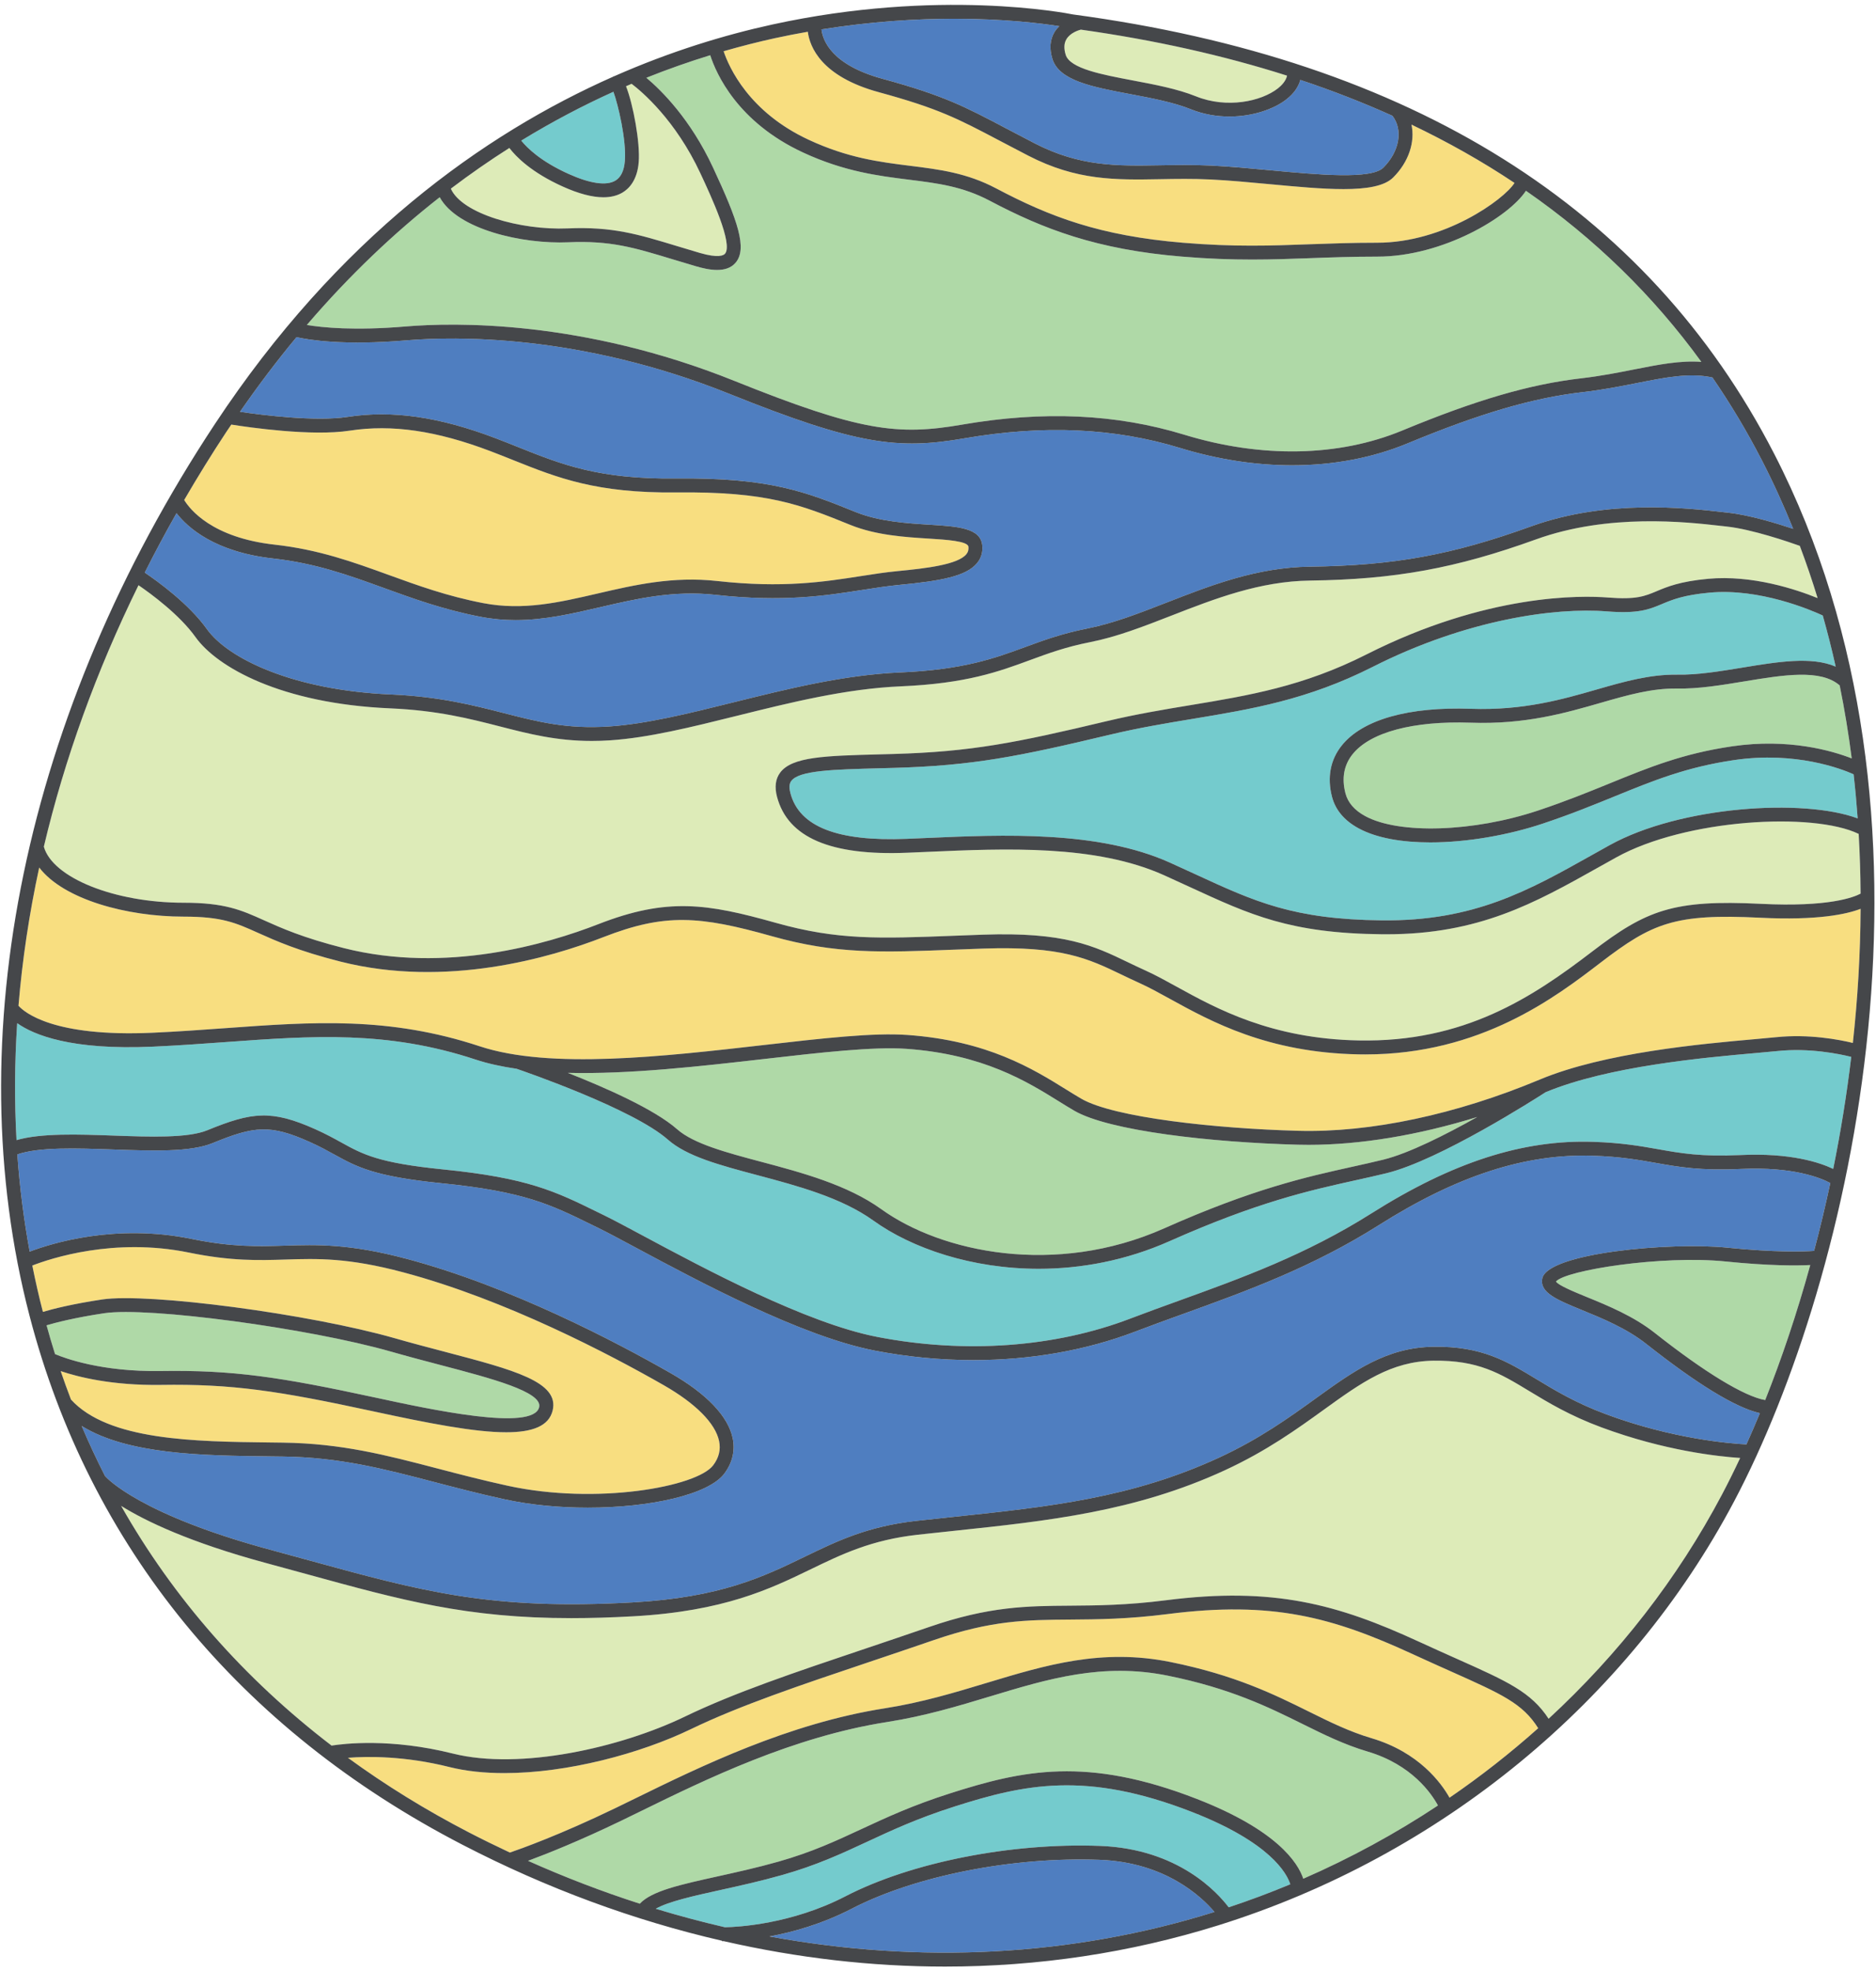 <svg width="360" height="378" viewBox="0 0 360 378" fill="none" xmlns="http://www.w3.org/2000/svg">
<path d="M331.148 241.927C318.961 240.684 300.466 243.589 298.589 245.765C298.958 246.477 302.201 247.803 304.581 248.777C308.547 250.399 313.482 252.417 317.53 255.613C327.156 263.215 334.764 267.825 338.738 268.504C341.875 260.631 344.816 251.927 347.387 242.612C344.763 242.74 339.519 242.779 331.148 241.927Z" fill="#AFD9A7"/>
<path d="M334.798 130.665C330.424 131.385 325.913 132.141 321.75 132.05C316.993 131.994 312.48 133.258 307.269 134.761C300.432 136.733 292.682 138.973 282.213 138.6C271.198 138.222 262.94 140.42 259.554 144.648C257.893 146.722 257.436 149.245 258.192 152.146C258.658 153.933 259.933 155.402 261.981 156.513C268.485 160.037 282.744 159.581 295.15 155.445C300.504 153.66 304.805 151.908 308.964 150.212C316.454 147.158 322.925 144.521 332.358 143.134C343.242 141.532 351.594 143.989 355.34 145.446C354.742 140.765 353.976 136.093 353.033 131.445C349.385 128.278 342.301 129.432 334.798 130.665Z" fill="#AFD9A7"/>
<path d="M210.997 356.675C194.325 356.066 175.669 359.733 163.479 366.037C157.756 368.997 152.123 370.554 147.657 371.373C176.605 376.694 205.711 375.211 232.976 366.702C233.003 366.694 233.028 366.685 233.055 366.675C230.565 363.745 223.603 357.143 210.997 356.675Z" fill="#4F7EC0"/>
<path d="M328.025 113.661C323.017 114.125 320.847 115.036 318.934 115.841C316.511 116.858 314.43 117.74 308.355 117.254C298.386 116.452 281.329 118.832 263.419 127.893C250.923 134.214 240.23 135.985 228.911 137.86C223.831 138.701 218.581 139.572 213.046 140.889C195.423 145.085 186.738 146.837 171.569 147.265L168.881 147.337C159.869 147.576 153.358 147.746 151.847 149.768C151.598 150.102 151.309 150.713 151.687 152.138C153.398 158.554 160.687 161.41 174.013 160.87L177.779 160.709C192.477 160.064 210.763 159.261 224.483 165.424C226.258 166.222 227.922 166.988 229.509 167.72C240.751 172.901 248.178 176.324 265.158 176.508C282.854 176.7 293.31 170.809 305.47 163.993C306.59 163.365 307.721 162.732 308.873 162.093C322.407 154.597 346.074 153.077 356.481 156.953C356.278 154.133 356.021 151.313 355.703 148.494C353.49 147.502 344.645 144.026 332.746 145.772C323.631 147.113 317.301 149.692 309.97 152.681C305.967 154.312 301.43 156.162 295.994 157.973C289.507 160.136 281.586 161.558 274.463 161.558C269.11 161.558 264.21 160.754 260.71 158.856C257.987 157.38 256.271 155.349 255.61 152.82C254.643 149.112 255.287 145.709 257.473 142.981C261.446 138.018 270.25 135.504 282.306 135.936C292.345 136.277 299.882 134.116 306.53 132.198C311.722 130.701 316.647 129.321 321.799 129.384C325.701 129.466 330.109 128.734 334.365 128.033C341.157 126.917 347.641 125.853 352.263 127.849C351.529 124.562 350.705 121.29 349.781 118.038C347.579 117.021 337.682 112.754 328.025 113.661Z" fill="#74CBCD"/>
<path d="M162.255 363.668C174.823 357.168 194.019 353.368 211.096 354.012C226.139 354.569 233.695 363.017 235.78 365.789C239.786 364.46 243.731 362.988 247.607 361.372C246.931 359.245 243.74 353.342 228.735 347.498C208.379 339.57 196.52 342.202 183.135 346.472C176.067 348.724 171.142 351.013 166.379 353.225C161.398 355.538 156.694 357.725 150.128 359.584C145.962 360.765 141.858 361.672 138.238 362.47C133.13 363.597 128.254 364.677 125.838 366.061C130.252 367.402 134.68 368.588 139.119 369.612C141.494 369.572 151.851 369.05 162.255 363.668Z" fill="#74CBCD"/>
<path d="M217.396 15.429C221.592 16.221 225.933 17.04 229.505 18.477C235.416 20.856 242.014 19.465 245.224 16.953C245.84 16.471 246.761 15.581 246.981 14.509C234.76 10.62 221.565 7.673 207.404 5.683C206.86 5.829 205.36 6.324 204.646 7.516C204.173 8.308 204.126 9.288 204.502 10.512C205.313 13.149 211.456 14.308 217.396 15.429Z" fill="#DDEBB8"/>
<path d="M29.258 198.062C34.139 197.841 38.761 197.506 43.23 197.183C60.089 195.963 74.644 194.911 92.072 200.663C105.554 205.113 127.316 202.622 146.516 200.423C157.823 199.131 167.583 198.011 174.163 198.487C189.536 199.598 198.232 204.998 204.583 208.941C205.607 209.577 206.568 210.174 207.49 210.707C213.752 214.345 233.458 216.45 249.119 216.867C262.994 217.249 279.431 213.746 295.48 207.038C307.904 201.847 326.692 200.183 336.786 199.29C338.372 199.149 339.752 199.027 340.868 198.913C347.13 198.271 352.891 199.371 355.558 200.015C356.478 191.601 357.003 182.991 357.048 174.294C354.372 175.326 348.799 176.551 337.768 176.002C321.362 175.183 317.063 177.018 307.16 184.603C298.516 191.223 284.16 202.218 261.992 202.219C261.558 202.219 261.122 202.214 260.679 202.206C243.228 201.867 232.404 195.911 224.504 191.562C222.352 190.377 220.495 189.355 218.74 188.566C217.512 188.013 216.374 187.466 215.268 186.933C208.83 183.835 203.739 181.401 188.694 181.919C186.8 181.986 185.011 182.055 183.308 182.121C169.05 182.675 160.438 183.006 148.136 179.546C134.236 175.638 127.615 175.114 115.806 179.715C105.659 183.67 85.607 189.541 65.337 184.417C57.223 182.365 52.955 180.447 49.527 178.909C45.199 176.966 42.587 175.793 35.234 175.793C24.352 175.793 12.204 172.51 7.523 166.373C5.603 175.249 4.275 184.105 3.547 192.885C4.688 194.159 10.258 198.915 29.258 198.062Z" fill="#F8DE80"/>
<path d="M249.048 219.535C232.524 219.093 212.853 216.905 206.151 213.015C205.209 212.468 204.224 211.856 203.177 211.207C197.063 207.409 188.688 202.211 173.969 201.147C167.64 200.697 157.528 201.848 146.82 203.073C134.329 204.503 120.783 206.045 108.96 205.752C116.123 208.568 125.597 212.736 129.94 216.567C133.108 219.363 139.404 221.037 146.069 222.811C153.819 224.872 162.603 227.209 169.14 231.911C180.637 240.179 202.52 244.856 223.395 235.577C240.535 227.959 250.667 225.719 259.605 223.74C261.608 223.297 263.536 222.871 265.459 222.399C270.317 221.209 277.428 217.616 283.489 214.216C272.195 217.703 261.068 219.561 251.121 219.563C250.423 219.563 249.733 219.553 249.048 219.535Z" fill="#AFD9A7"/>
<path d="M149.402 357.019C155.764 355.216 160.374 353.074 165.256 350.807C170.094 348.558 175.097 346.234 182.325 343.93C196.217 339.502 208.528 336.766 229.705 345.014C245.044 350.988 249.058 357.206 250.097 360.304C259.142 356.362 267.793 351.652 275.944 346.259C274.705 343.975 270.929 338.428 262.438 335.914C257.944 334.582 254.078 332.667 249.986 330.643C243.502 327.435 236.154 323.798 224.096 321.362C211.561 318.824 201.137 321.974 190.102 325.307C183.902 327.179 177.492 329.115 170.258 330.247C152.126 333.079 135.357 341.287 123.112 347.28C121.785 347.931 120.508 348.555 119.284 349.148C111.224 353.043 104.886 355.555 101.326 356.872C108.409 360.036 115.569 362.778 122.776 365.094C125.054 362.654 130.472 361.454 137.662 359.866C141.248 359.075 145.312 358.178 149.402 357.019Z" fill="#AFD9A7"/>
<path d="M21.814 217.785C28.816 218.034 36.06 218.291 39.799 216.757C48.342 213.253 52.095 212.799 60.503 216.561C62.555 217.479 64.116 218.341 65.495 219.102C69.622 221.381 72.604 223.029 85.026 224.27C101.283 225.895 106.568 228.487 114.572 232.411L115.906 233.063C117.734 233.954 120.39 235.377 123.462 237.025C135.152 243.287 154.716 253.769 168.402 256.409C185.24 259.653 202.47 258.401 216.908 252.879C219.932 251.723 222.963 250.629 226.174 249.47C238.178 245.134 250.591 240.65 263.163 232.71C278.718 222.887 292.246 218.525 305.76 218.982C311.272 219.169 314.796 219.795 318.206 220.401C322.456 221.155 326.478 221.871 333.968 221.518C343.571 221.062 349.176 222.927 351.791 224.173C353.199 217.218 354.371 210.034 355.25 202.69C352.952 202.118 347.234 200.938 341.139 201.566C340.014 201.681 338.622 201.805 337.02 201.946C327.096 202.825 308.647 204.461 296.604 209.463C294.824 210.613 276.256 222.502 266.094 224.99C264.152 225.466 262.204 225.897 260.182 226.343C251.366 228.295 241.374 230.506 224.478 238.015C216.03 241.77 207.411 243.331 199.32 243.331C186.499 243.331 174.999 239.41 167.583 234.075C161.444 229.659 152.911 227.39 145.384 225.387C138.103 223.451 131.815 221.778 128.175 218.567C121.499 212.675 100.675 205.501 99.13 204.973C96.303 204.561 93.646 203.99 91.236 203.195C74.312 197.61 59.996 198.645 43.422 199.843C38.935 200.167 34.295 200.502 29.378 200.726C13.702 201.445 6.488 198.497 3.296 196.225C2.802 203.777 2.759 211.263 3.17 218.653C7.876 217.29 14.947 217.538 21.814 217.785Z" fill="#74CBCD"/>
<path d="M121.94 344.886C134.337 338.817 151.316 330.508 169.847 327.612C176.897 326.51 183.219 324.6 189.332 322.753C200.692 319.321 211.42 316.081 224.624 318.748C237.024 321.253 244.539 324.972 251.168 328.252C255.155 330.226 258.921 332.089 263.196 333.357C272.305 336.054 276.583 341.965 278.16 344.765C284.127 340.681 289.813 336.228 295.177 331.438C292.203 326.692 288.204 324.906 278.512 320.581C276.341 319.612 273.899 318.522 271.136 317.249C255.675 310.13 244.156 306.982 224.105 309.542C216.416 310.525 210.579 310.566 205.427 310.604C196.968 310.665 190.285 310.713 179.151 314.552C174.915 316.013 170.804 317.394 166.833 318.729C153.484 323.216 141.956 327.09 132.595 331.609C122.836 336.32 108.863 340.046 96.784 340.046C93.032 340.048 89.465 339.689 86.26 338.886C77.689 336.745 70.633 336.81 66.764 337.112C73.959 342.354 81.705 347.142 90 351.432C92.603 352.778 95.219 354.056 97.845 355.285C99.803 354.621 107.411 351.925 118.123 346.748C119.344 346.157 120.617 345.533 121.94 344.886Z" fill="#F8DE80"/>
<path d="M30.776 262.933C44.781 262.713 53.767 264.082 72.073 268.034C82.647 270.318 102.333 274.569 103.46 269.873C104.163 266.944 94.269 264.345 84.703 261.832C81.589 261.014 78.369 260.168 75.019 259.21C59.277 254.713 28.435 250.584 20.007 251.85C14.34 252.7 10.671 253.656 8.935 254.169C9.449 256.024 9.984 257.869 10.561 259.69C12.393 260.466 19.497 263.113 30.776 262.933Z" fill="#AFD9A7"/>
<path d="M54.271 276.669C65.54 276.82 74.087 279.053 83.984 281.64C88.186 282.737 92.528 283.872 97.432 284.94C114.439 288.646 133.749 285.16 136.865 281.006C137.965 279.54 138.333 278.024 137.992 276.369C137.288 272.972 133.505 269.16 127.339 265.637C117.136 259.808 97.078 249.245 77.365 244.002C66.746 241.177 60.936 241.365 54.789 241.556C49.672 241.716 44.382 241.885 36.236 240.216C21.868 237.274 9.647 241.365 6.2 242.705C6.799 245.693 7.468 248.658 8.231 251.594C10.091 251.045 13.834 250.08 19.611 249.213C28.477 247.892 59.425 251.982 75.749 256.645C79.076 257.596 82.281 258.438 85.38 259.252C98.619 262.73 107.364 265.028 106.053 270.496C105.329 273.512 102.157 274.685 97.141 274.685C90.999 274.685 82.087 272.925 71.511 270.641C53.424 266.737 44.555 265.38 30.817 265.6C21.532 265.726 15.047 264.1 11.642 262.95C12.27 264.788 12.93 266.605 13.62 268.406C20.79 276.266 37.284 276.469 51.858 276.64L54.271 276.669Z" fill="#F8DE80"/>
<path d="M59.434 299.281C81.109 305.232 94.196 308.822 121.375 307.312C138.266 306.373 146.472 302.401 154.41 298.558C160.612 295.556 166.468 292.72 175.822 291.681C178.219 291.416 180.583 291.165 182.919 290.918C201.268 288.98 217.116 287.306 233.944 279.538C241.717 275.952 247.445 271.821 252.499 268.178C259.764 262.94 266.038 258.416 275.055 258.285C284.371 258.141 289.224 261.094 294.855 264.506C298.404 266.653 302.424 269.088 308.291 271.258C321.068 275.985 332.061 276.85 335.132 277.005C336.004 275.071 336.868 273.078 337.719 271.018C333.076 269.962 325.748 265.501 315.876 257.706C312.125 254.745 307.383 252.805 303.572 251.246C298.835 249.309 295.412 247.909 295.955 245.198C296.939 240.277 320.64 238.176 331.419 239.273C340.712 240.22 346.092 240.035 348.121 239.896C349.24 235.67 350.283 231.329 351.229 226.884C349.424 225.918 344.145 223.717 334.093 224.182C326.296 224.548 322.139 223.808 317.739 223.028C314.423 222.437 310.992 221.828 305.669 221.646C292.729 221.233 279.671 225.44 264.587 234.966C251.77 243.061 239.217 247.593 227.079 251.977C223.881 253.133 220.86 254.224 217.861 255.369C208.378 258.996 197.739 260.84 186.792 260.841C180.542 260.841 174.192 260.24 167.898 259.026C153.814 256.31 134.025 245.709 122.203 239.374C119.154 237.741 116.519 236.329 114.738 235.46L113.4 234.806C105.655 231.009 100.539 228.501 84.76 226.924C71.795 225.628 68.445 223.778 64.206 221.437C62.808 220.665 61.363 219.866 59.413 218.996C51.797 215.588 48.779 215.957 40.812 219.222C36.54 220.976 29.343 220.72 21.719 220.449C14.72 220.202 7.5 219.946 3.327 221.396C3.775 227.694 4.571 233.913 5.694 240.036C9.938 238.426 22.184 234.614 36.77 237.604C44.614 239.209 49.744 239.045 54.704 238.89C60.778 238.697 67.053 238.5 78.051 241.424C98.056 246.745 118.348 257.426 128.662 263.321C135.6 267.286 139.731 271.611 140.603 275.829C141.095 278.208 140.54 280.55 138.999 282.605C135.952 286.669 124.727 289.14 112.791 289.14C107.398 289.14 101.86 288.636 96.864 287.546C91.907 286.466 87.536 285.324 83.309 284.22C73.582 281.677 65.18 279.481 54.235 279.336L51.827 279.306C38.906 279.154 24.544 278.964 15.674 273.476C17.06 276.737 18.549 279.938 20.151 283.072C20.616 283.6 27.092 290.532 51.852 297.212C54.505 297.928 57.022 298.62 59.434 299.281Z" fill="#4F7EC0"/>
<path d="M86.906 336.3C99.817 339.523 119.078 335.174 131.435 329.208C140.946 324.616 152.549 320.716 165.985 316.202C169.947 314.868 174.053 313.49 178.281 312.031C189.829 308.05 197.047 307.996 205.407 307.938C210.483 307.9 216.237 307.859 223.767 306.896C244.349 304.27 256.683 307.659 272.251 314.828C275.002 316.095 277.435 317.18 279.598 318.146C289.315 322.482 293.813 324.5 297.174 329.624C310.607 317.238 321.934 302.723 330.435 286.644C331.61 284.424 332.778 282.072 333.934 279.611C329.717 279.331 319.419 278.218 307.366 273.759C301.261 271.5 297.123 268.996 293.475 266.787C287.762 263.328 283.653 260.855 275.094 260.951C266.917 261.07 261.242 265.162 254.058 270.34C248.907 274.054 243.069 278.264 235.061 281.96C217.833 289.911 201.01 291.688 183.199 293.57C180.869 293.816 178.509 294.066 176.115 294.331C167.218 295.32 161.561 298.058 155.571 300.958C147.778 304.73 138.947 309.006 121.523 309.974C117.249 310.212 113.314 310.326 109.643 310.326C89.596 310.326 77.269 306.94 58.727 301.852C56.321 301.191 53.807 300.502 51.157 299.787C36.4 295.804 27.924 291.718 23.242 288.8C33.276 306.478 46.842 321.931 63.627 334.772C65.999 334.394 74.987 333.318 86.906 336.3Z" fill="#DDEBB8"/>
<path d="M169.345 15.11C181.113 18.32 185.134 20.438 193.144 24.661C194.749 25.506 196.521 26.441 198.556 27.49C207.245 31.969 214.356 31.842 222.602 31.698C225.704 31.644 228.913 31.588 232.454 31.758C236.072 31.934 240.012 32.304 243.822 32.66C252.881 33.505 263.148 34.466 265.468 32.148C268.576 29.04 269.28 24.896 267.202 22.206C261.562 19.672 255.677 17.372 249.529 15.326C249.177 16.665 248.28 17.946 246.869 19.052C244.421 20.97 240.34 22.348 235.918 22.348C233.481 22.348 230.938 21.929 228.51 20.952C225.181 19.613 220.972 18.817 216.901 18.049C209.57 16.666 203.238 15.472 201.953 11.296C201.348 9.325 201.488 7.586 202.372 6.126C202.63 5.697 202.946 5.344 203.277 5.02C199.921 4.492 192.802 3.596 183.116 3.596C175.877 3.596 167.208 4.108 157.641 5.64C157.866 7.666 159.484 12.421 169.345 15.11Z" fill="#4F7EC0"/>
<path d="M35.234 173.126C43.157 173.126 46.288 174.531 50.62 176.476C53.953 177.972 58.101 179.835 65.989 181.83C85.54 186.772 104.988 181.071 114.837 177.231C128.03 172.088 135.68 173.272 148.858 176.979C160.756 180.324 168.732 180.014 183.206 179.456C184.912 179.39 186.705 179.32 188.6 179.255C204.304 178.696 209.922 181.402 216.425 184.531C217.51 185.052 218.629 185.591 219.834 186.134C221.686 186.967 223.68 188.063 225.789 189.224C233.448 193.44 243.936 199.212 260.732 199.54C280.956 199.93 293.989 191.331 305.538 182.487C315.921 174.534 321.118 172.504 337.901 173.338C350.91 173.992 355.738 172.08 357.045 171.38C357.017 167.574 356.9 163.752 356.677 159.926C347.926 155.686 323.473 157.055 310.164 164.427C309.017 165.062 307.889 165.694 306.774 166.319C294.481 173.21 283.833 179.178 265.998 179.179C265.709 179.179 265.422 179.176 265.129 179.174C247.58 178.984 239.946 175.467 228.392 170.142C226.813 169.414 225.157 168.651 223.389 167.856C210.246 161.951 193.06 162.706 177.897 163.374L174.12 163.535C159.384 164.147 151.192 160.63 149.112 152.826C148.609 150.942 148.812 149.376 149.712 148.17C151.996 145.115 158.325 144.947 168.81 144.671L171.493 144.598C186.413 144.178 194.996 142.446 212.429 138.295C218.053 136.955 223.352 136.078 228.476 135.23C239.588 133.388 250.085 131.651 262.216 125.512C285.377 113.795 303.55 114.192 308.569 114.596C313.984 115.03 315.626 114.339 317.901 113.382C319.888 112.547 322.362 111.507 327.78 111.004C336.258 110.223 344.658 113.028 348.798 114.708C347.766 111.34 346.628 107.996 345.378 104.684C343.389 103.972 336.229 101.503 331.353 100.98L330.053 100.835C323.654 100.11 308.68 98.418 294.757 103.443C279.397 108.99 267.653 111.131 251.425 111.342C241.726 111.467 233.124 114.819 224.805 118.058C219.414 120.158 214.321 122.142 209.192 123.151C204.524 124.068 201.168 125.303 197.614 126.608C191.63 128.811 185.441 131.086 172.857 131.627C162.337 132.079 151.698 134.723 141.409 137.279C132.701 139.443 124.476 141.487 117.1 141.98C115.87 142.062 114.69 142.099 113.554 142.099C106.786 142.099 101.538 140.754 96.026 139.339C90.098 137.82 83.969 136.247 74.902 135.852C53.866 134.938 41.622 127.924 37.53 122.195C34.46 117.896 29.018 113.904 26.577 112.231C18.474 128.724 12.384 145.568 8.414 162.376C10.073 168.328 21.952 173.126 35.234 173.126Z" fill="#DDEBB8"/>
<path d="M52.708 104.457C61.18 105.399 67.711 107.767 74.624 110.275C80.148 112.279 85.859 114.351 92.751 115.673C100.396 117.139 107.316 115.533 114.647 113.833C121.754 112.183 129.108 110.485 137.656 111.43C150.22 112.825 158.187 111.582 165.22 110.483C167.647 110.103 169.939 109.747 172.25 109.527C177.778 108.999 183.81 108.273 185.436 106.295C185.775 105.883 185.9 105.441 185.842 104.859C185.732 103.761 181.547 103.499 178.184 103.29C173.698 103.01 168.115 102.661 163.212 100.679C153.6 96.793 147.303 94.234 129.707 94.437C114.459 94.595 107.074 91.671 98.535 88.259C97.116 87.691 95.666 87.111 94.139 86.531C83.788 82.598 75.208 81.347 67.134 82.589C59.832 83.713 47.746 81.958 44.39 81.425C44.078 81.89 43.76 82.339 43.45 82.81C40.596 87.127 37.906 91.493 35.346 95.889C36.434 97.679 40.678 103.121 52.708 104.457Z" fill="#F8DE80"/>
<path d="M77.807 62.614C87.031 61.833 111.665 61.292 140.965 73.06C165.031 82.728 172.262 83.569 184.617 81.436C200.241 78.744 214.198 79.376 227.283 83.376C242.065 87.893 256.906 87.608 269.07 82.574C283.298 76.686 293.579 73.689 303.449 72.55C307.198 72.117 310.634 71.436 313.667 70.834C318.335 69.909 322.501 69.1 326.487 69.404C317.231 56.661 305.997 45.714 292.822 36.586C289.579 41.568 276.925 49.216 264.297 49.216C259.495 49.216 255.377 49.366 251.391 49.513C247.715 49.648 244.138 49.778 240.265 49.778C236.239 49.778 231.894 49.638 226.783 49.21C210.449 47.85 200.235 43.942 189.927 38.496C184.713 35.742 179.918 35.144 174.367 34.453C168.562 33.729 161.983 32.909 154.063 29.229C141.515 23.397 137.434 14.136 136.291 10.592C132.337 11.806 128.241 13.233 124.035 14.916C126.941 17.35 132.489 22.83 136.817 32.104C141.597 42.349 143.463 47.698 141.147 50.4C140.266 51.426 138.979 51.772 137.611 51.772C136.226 51.772 134.759 51.42 133.545 51.065C131.949 50.6 130.485 50.154 129.11 49.738C121.675 47.482 117.195 46.112 109.038 46.468C100.27 46.845 87.761 44.013 84.379 37.825C75.758 44.574 67.17 52.656 58.881 62.321C61.829 62.816 67.969 63.446 77.807 62.614Z" fill="#AFD9A7"/>
<path d="M39.699 120.645C43.739 126.3 56.227 132.372 75.018 133.188C84.362 133.595 90.911 135.275 96.689 136.756C103.183 138.423 108.791 139.864 116.923 139.319C124.062 138.841 132.175 136.827 140.766 134.692C151.182 132.104 161.954 129.427 172.742 128.963C184.911 128.44 190.902 126.236 196.695 124.107C200.189 122.821 203.801 121.493 208.675 120.533C213.575 119.569 218.561 117.628 223.838 115.573C232.378 112.247 241.209 108.807 251.391 108.675C267.497 108.467 278.607 106.441 293.85 100.936C308.359 95.699 323.771 97.44 330.353 98.185L331.637 98.329C335.663 98.76 340.939 100.365 344.107 101.423C342.311 96.96 340.309 92.559 338.081 88.233C335.225 82.689 332.063 77.417 328.618 72.404C324.351 71.453 319.845 72.329 314.185 73.451C311.105 74.061 307.613 74.753 303.754 75.199C294.145 76.307 284.077 79.249 270.091 85.037C263.338 87.832 255.814 89.232 247.946 89.232C240.971 89.232 233.727 88.132 226.505 85.925C213.826 82.051 200.274 81.443 185.07 84.063C172.335 86.261 164.451 85.368 139.97 75.533C111.198 63.977 87.069 64.512 78.031 65.271C65.886 66.301 59.198 65.18 56.903 64.659C53.213 69.101 49.589 73.868 46.053 78.979C50.406 79.616 60.587 80.896 66.727 79.952C75.274 78.637 84.287 79.935 95.087 84.039C96.627 84.624 98.093 85.209 99.525 85.783C107.799 89.091 114.905 91.92 129.675 91.771C147.719 91.565 154.658 94.344 164.213 98.208C168.714 100.027 174.058 100.36 178.35 100.628C183.831 100.969 188.161 101.24 188.495 104.593C188.623 105.883 188.287 107.025 187.497 107.988C185.423 110.509 180.627 111.407 172.503 112.18C170.273 112.395 168.018 112.745 165.631 113.117C158.434 114.24 150.275 115.513 137.362 114.081C129.253 113.175 122.137 114.832 115.25 116.431C109.775 117.7 104.517 118.92 98.949 118.92C96.774 118.92 94.551 118.733 92.249 118.292C85.149 116.931 79.337 114.821 73.715 112.783C66.955 110.331 60.57 108.013 52.414 107.108C41.195 105.861 36.006 101.171 33.873 98.416C31.729 102.192 29.702 105.995 27.774 109.815C30.185 111.437 36.217 115.767 39.699 120.645Z" fill="#4F7EC0"/>
<path d="M155.189 26.81C162.727 30.315 168.813 31.072 174.697 31.806C180.266 32.5 185.527 33.156 191.171 36.139C201.479 41.583 211.069 45.226 227.005 46.555C236.874 47.378 243.881 47.12 251.294 46.847C255.302 46.702 259.446 46.55 264.297 46.55C277.133 46.55 288.582 38.322 290.634 35.083C284.458 30.963 277.858 27.24 270.859 23.898C271.571 27.212 270.35 31.038 267.353 34.034C265.675 35.711 262.263 36.267 257.81 36.267C253.754 36.267 248.835 35.807 243.575 35.315C239.793 34.96 235.883 34.595 232.326 34.423C228.873 34.255 225.71 34.311 222.65 34.366C214.047 34.519 206.621 34.647 197.334 29.86C195.291 28.807 193.511 27.87 191.899 27.019C183.818 22.76 180.129 20.815 168.645 17.683C157.595 14.671 155.391 8.991 155.014 6.09C152.939 6.456 150.842 6.855 148.694 7.326C145.553 8.014 142.262 8.846 138.859 9.827C139.909 12.942 143.721 21.482 155.189 26.81Z" fill="#F8DE80"/>
<path d="M108.924 43.803C117.524 43.427 122.442 44.928 129.884 47.186C131.25 47.602 132.706 48.043 134.291 48.504C137.879 49.552 138.864 48.964 139.123 48.664C140.728 46.792 136.454 37.634 134.399 33.231C129.619 22.988 123.164 17.559 121.206 16.074C120.85 16.224 120.488 16.388 120.131 16.542C121.507 19.992 122.864 27.387 122.567 31.084C122.29 34.556 120.715 36.183 119.444 36.936C118.43 37.535 117.21 37.834 115.79 37.834C113.646 37.834 111.046 37.151 108.012 35.786C101.978 33.071 99.028 30.063 97.742 28.378C94.014 30.743 90.264 33.342 86.516 36.179C88.628 40.982 99.842 44.183 108.924 43.803Z" fill="#DDEBB8"/>
<path d="M109.107 33.354C113.249 35.218 116.355 35.666 118.085 34.64C119.145 34.012 119.759 32.746 119.909 30.871C120.228 26.89 118.623 20.088 117.715 17.6C111.945 20.203 106.017 23.302 100.024 26.964C101.156 28.372 103.776 30.956 109.107 33.354Z" fill="#74CBCD"/>
<path d="M330.436 286.644C321.935 302.724 310.607 317.238 297.175 329.624C293.812 324.5 289.315 322.482 279.598 318.146C277.436 317.18 275.003 316.095 272.251 314.828C256.684 307.659 244.35 304.27 223.767 306.896C216.238 307.859 210.483 307.9 205.408 307.938C197.048 307.998 189.83 308.05 178.282 312.031C174.054 313.49 169.948 314.868 165.984 316.202C152.55 320.718 140.947 324.616 131.436 329.208C119.078 335.174 99.816 339.523 86.907 336.3C74.988 333.318 66 334.394 63.628 334.772C46.843 321.931 33.276 306.478 23.243 288.8C27.924 291.718 36.399 295.804 51.157 299.787C53.807 300.503 56.32 301.191 58.728 301.852C77.269 306.942 89.595 310.326 109.643 310.326C113.313 310.326 117.248 310.212 121.523 309.974C138.948 309.006 147.779 304.73 155.572 300.958C161.562 298.059 167.219 295.32 176.116 294.332C178.51 294.066 180.868 293.816 183.199 293.57C201.011 291.688 217.834 289.911 235.062 281.96C243.07 278.264 248.908 274.055 254.059 270.34C261.242 265.162 266.916 261.07 275.094 260.951C283.652 260.855 287.762 263.328 293.475 266.787C297.124 268.998 301.26 271.502 307.366 273.759C319.42 278.218 329.716 279.331 333.934 279.611C332.777 282.072 331.61 284.424 330.436 286.644ZM147.658 371.374C152.122 370.554 157.756 368.996 163.479 366.038C175.67 359.732 194.326 356.066 210.997 356.675C223.603 357.143 230.566 363.744 233.055 366.676C233.028 366.684 233.003 366.694 232.976 366.702C205.711 375.212 176.606 376.694 147.658 371.374ZM229.704 345.014C208.527 336.766 196.217 339.503 182.326 343.93C175.096 346.234 170.094 348.559 165.255 350.807C160.374 353.074 155.763 355.218 149.403 357.019C145.311 358.178 141.247 359.075 137.663 359.866C130.472 361.454 125.054 362.654 122.775 365.094C115.57 362.778 108.41 360.036 101.327 356.872C104.886 355.555 111.224 353.043 119.284 349.148C120.508 348.556 121.786 347.931 123.112 347.282C135.356 341.287 152.127 333.079 170.258 330.247C177.492 329.116 183.903 327.179 190.103 325.307C201.136 321.974 211.562 318.826 224.095 321.362C236.155 323.798 243.503 327.435 249.986 330.643C254.077 332.668 257.944 334.582 262.439 335.914C270.928 338.428 274.706 343.975 275.944 346.259C267.794 351.652 259.143 356.362 250.098 360.304C249.059 357.206 245.044 350.988 229.704 345.014ZM211.096 354.011C194.019 353.368 174.823 357.168 162.255 363.668C151.851 369.05 141.493 369.572 139.119 369.611C134.682 368.588 130.252 367.403 125.837 366.062C128.253 364.678 133.13 363.598 138.239 362.47C141.858 361.672 145.963 360.766 150.13 359.584C156.694 357.726 161.399 355.539 166.379 353.226C171.142 351.012 176.068 348.724 183.135 346.471C196.52 342.203 208.379 339.57 228.736 347.499C243.74 353.343 246.931 359.244 247.607 361.371C243.731 362.987 239.787 364.46 235.78 365.788C233.695 363.018 226.139 354.568 211.096 354.011ZM66.764 337.111C70.633 336.811 77.689 336.744 86.26 338.887C89.464 339.688 93.032 340.048 96.784 340.047C108.863 340.047 122.836 336.32 132.595 331.61C141.956 327.091 153.484 323.216 166.833 318.728C170.804 317.394 174.915 316.012 179.151 314.552C190.286 310.714 196.967 310.666 205.427 310.604C210.578 310.566 216.416 310.524 224.106 309.543C244.156 306.983 255.675 310.13 271.136 317.25C273.899 318.522 276.342 319.612 278.512 320.58C288.204 324.907 292.203 326.691 295.178 331.438C289.812 336.228 284.127 340.68 278.16 344.766C276.583 341.964 272.306 336.055 263.196 333.356C258.922 332.09 255.155 330.227 251.168 328.252C244.539 324.972 237.024 321.254 224.624 318.747C211.42 316.08 200.692 319.322 189.332 322.754C183.219 324.6 176.898 326.51 169.847 327.612C151.316 330.507 134.338 338.818 121.94 344.887C120.618 345.534 119.344 346.158 118.123 346.747C107.41 351.924 99.803 354.62 97.846 355.286C95.219 354.056 92.603 352.778 90 351.432C81.706 347.142 73.959 342.354 66.764 337.111ZM43.45 82.81C43.76 82.339 44.078 81.891 44.389 81.426C47.745 81.959 59.832 83.714 67.133 82.588C75.208 81.347 83.788 82.599 94.139 86.531C95.665 87.112 97.116 87.691 98.535 88.259C107.075 91.672 114.46 94.595 129.707 94.438C147.303 94.234 153.6 96.793 163.212 100.679C168.115 102.662 173.698 103.01 178.186 103.29C181.547 103.5 185.732 103.76 185.842 104.859C185.9 105.442 185.775 105.884 185.436 106.295C183.81 108.274 177.778 109 172.25 109.527C169.939 109.747 167.647 110.104 165.22 110.483C158.187 111.582 150.22 112.826 137.656 111.431C129.108 110.484 121.754 112.183 114.647 113.834C107.316 115.532 100.396 117.139 92.751 115.672C85.859 114.351 80.148 112.28 74.626 110.276C67.711 107.768 61.181 105.399 52.708 104.456C40.678 103.12 36.434 97.679 35.346 95.888C37.906 91.493 40.596 87.127 43.45 82.81ZM84.379 37.826C87.76 44.013 100.27 46.844 109.038 46.467C117.195 46.112 121.676 47.483 129.11 49.738C130.484 50.155 131.949 50.6 133.544 51.065C134.759 51.419 136.227 51.773 137.611 51.773C138.979 51.773 140.266 51.427 141.147 50.399C143.464 47.699 141.596 42.349 136.816 32.105C132.488 22.83 126.94 17.351 124.035 14.915C128.242 13.234 132.338 11.806 136.291 10.591C137.435 14.135 141.515 23.396 154.064 29.229C161.983 32.908 168.563 33.728 174.367 34.453C179.918 35.145 184.712 35.742 189.927 38.496C200.236 43.943 210.45 47.85 226.784 49.211C231.895 49.638 236.24 49.779 240.264 49.779C244.138 49.779 247.715 49.648 251.392 49.513C255.376 49.367 259.495 49.217 264.298 49.217C276.924 49.217 289.579 41.567 292.823 36.587C305.996 45.715 317.231 56.66 326.488 69.403C322.5 69.099 318.336 69.91 313.667 70.835C310.634 71.436 307.198 72.118 303.45 72.551C293.579 73.689 283.298 76.686 269.071 82.574C256.907 87.609 242.066 87.894 227.284 83.376C214.198 79.376 200.242 78.743 184.618 81.436C172.262 83.569 165.031 82.728 140.964 73.061C111.664 61.291 87.031 61.834 77.807 62.615C67.968 63.446 61.828 62.815 58.88 62.321C67.169 52.657 75.757 44.574 84.379 37.826ZM108.014 35.786C111.046 37.151 113.646 37.835 115.791 37.835C117.21 37.835 118.429 37.535 119.444 36.937C120.715 36.183 122.291 34.558 122.568 31.084C122.864 27.387 121.507 19.992 120.131 16.542C120.488 16.389 120.85 16.224 121.207 16.074C123.164 17.559 129.62 22.988 134.4 33.231C136.455 37.634 140.728 46.792 139.124 48.664C138.864 48.965 137.879 49.553 134.292 48.506C132.706 48.043 131.249 47.602 129.884 47.186C122.442 44.928 117.524 43.427 108.924 43.803C99.841 44.183 88.628 40.982 86.516 36.179C90.264 33.342 94.013 30.743 97.742 28.378C99.029 30.063 101.978 33.071 108.014 35.786ZM119.908 30.871C119.759 32.746 119.146 34.013 118.086 34.641C116.354 35.667 113.25 35.219 109.107 33.354C103.776 30.956 101.156 28.372 100.024 26.966C106.017 23.302 111.946 20.203 117.715 17.601C118.623 20.088 120.228 26.89 119.908 30.871ZM148.693 7.326C150.841 6.855 152.94 6.456 155.015 6.09C155.391 8.991 157.595 14.67 168.644 17.683C180.13 20.815 183.818 22.761 191.9 27.019C193.512 27.87 195.292 28.807 197.335 29.86C206.622 34.647 214.047 34.519 222.65 34.366C225.71 34.311 228.872 34.255 232.326 34.423C235.883 34.595 239.794 34.961 243.575 35.315C248.836 35.807 253.754 36.267 257.81 36.267C262.263 36.267 265.676 35.711 267.352 34.034C270.351 31.038 271.571 27.212 270.859 23.898C277.859 27.241 284.457 30.963 290.635 35.083C288.583 38.322 277.132 46.55 264.298 46.55C259.447 46.55 255.302 46.702 251.295 46.847C243.88 47.12 236.874 47.378 227.006 46.555C211.07 45.226 201.479 41.583 191.172 36.139C185.527 33.157 180.266 32.501 174.696 31.806C168.812 31.073 162.728 30.315 155.188 26.81C143.721 21.482 139.908 12.942 138.86 9.827C142.261 8.846 145.553 8.014 148.693 7.326ZM183.116 3.596C192.803 3.596 199.922 4.492 203.278 5.019C202.946 5.343 202.631 5.698 202.371 6.126C201.488 7.587 201.348 9.326 201.954 11.295C203.239 15.471 209.571 16.667 216.902 18.05C220.971 18.818 225.182 19.614 228.511 20.951C230.939 21.93 233.48 22.347 235.918 22.347C240.34 22.347 244.42 20.97 246.868 19.052C248.28 17.947 249.176 16.666 249.53 15.326C255.678 17.371 261.561 19.672 267.202 22.206C269.28 24.895 268.576 29.039 265.467 32.148C263.147 34.466 252.882 33.506 243.823 32.66C240.012 32.303 236.072 31.935 232.455 31.759C228.912 31.588 225.703 31.645 222.603 31.699C214.355 31.842 207.244 31.968 198.556 27.491C196.52 26.442 194.748 25.506 193.143 24.662C185.134 20.439 181.114 18.32 169.346 15.111C159.484 12.422 157.867 7.667 157.64 5.639C167.208 4.107 175.878 3.596 183.116 3.596ZM204.647 7.517C205.36 6.324 206.86 5.83 207.404 5.683C221.566 7.674 234.76 10.62 246.982 14.51C246.762 15.581 245.839 16.471 245.224 16.953C242.015 19.466 235.415 20.857 229.506 18.478C225.934 17.041 221.592 16.222 217.396 15.43C211.456 14.309 205.314 13.15 204.503 10.511C204.127 9.287 204.174 8.309 204.647 7.517ZM344.107 101.423C340.939 100.366 335.663 98.76 331.636 98.33L330.354 98.186C323.771 97.441 308.359 95.699 293.851 100.936C278.607 106.442 267.496 108.467 251.391 108.675C241.208 108.807 232.378 112.247 223.838 115.574C218.56 117.628 213.575 119.57 208.676 120.534C203.8 121.494 200.188 122.822 196.695 124.107C190.903 126.236 184.911 128.44 172.742 128.963C161.955 129.427 151.183 132.104 140.766 134.692C132.176 136.827 124.063 138.842 116.923 139.319C108.792 139.864 103.184 138.423 96.688 136.756C90.911 135.275 84.362 133.595 75.019 133.188C56.227 132.372 43.74 126.3 39.699 120.646C36.216 115.767 30.184 111.438 27.775 109.815C29.701 105.995 31.728 102.192 33.873 98.416C36.005 101.17 41.196 105.861 52.413 107.108C60.571 108.014 66.956 110.331 73.715 112.783C79.336 114.822 85.148 116.931 92.248 118.293C94.551 118.734 96.773 118.921 98.948 118.921C104.518 118.921 109.775 117.7 115.25 116.431C122.136 114.832 129.252 113.175 137.362 114.082C150.275 115.514 158.434 114.24 165.631 113.118C168.019 112.746 170.272 112.395 172.503 112.18C180.628 111.407 185.423 110.51 187.496 107.988C188.288 107.026 188.624 105.883 188.495 104.594C188.16 101.241 183.831 100.97 178.351 100.629C174.057 100.361 168.714 100.027 164.212 98.209C154.658 94.344 147.719 91.566 129.676 91.771C114.905 91.921 107.799 89.091 99.524 85.783C98.092 85.21 96.628 84.624 95.087 84.039C84.288 79.935 75.273 78.638 66.728 79.953C60.587 80.897 50.406 79.617 46.053 78.978C49.59 73.868 53.212 69.1 56.903 64.659C59.197 65.18 65.887 66.302 78.031 65.271C87.07 64.513 111.197 63.978 139.969 75.534C164.452 85.368 172.335 86.262 185.071 84.063C200.274 81.443 213.826 82.051 226.506 85.926C233.727 88.132 240.971 89.233 247.945 89.233C255.814 89.233 263.339 87.832 270.091 85.038C284.076 79.25 294.144 76.307 303.754 75.199C307.612 74.754 311.104 74.062 314.186 73.451C319.844 72.33 324.351 71.454 328.617 72.403C332.063 77.418 335.224 82.69 338.08 88.234C340.308 92.558 342.311 96.96 344.107 101.423ZM334.364 128.034C330.11 128.734 325.7 129.467 321.799 129.384C316.647 129.322 311.723 130.702 306.53 132.199C299.882 134.116 292.346 136.278 282.306 135.936C270.25 135.505 261.447 138.018 257.472 142.982C255.288 145.71 254.643 149.112 255.611 152.82C256.271 155.348 257.987 157.38 260.71 158.856C264.21 160.755 269.111 161.559 274.464 161.559C281.586 161.559 289.508 160.136 295.994 157.974C301.43 156.163 305.967 154.312 309.97 152.68C317.3 149.692 323.631 147.114 332.746 145.772C344.644 144.026 353.49 147.503 355.704 148.495C356.022 151.314 356.279 154.134 356.482 156.952C346.075 153.076 322.407 154.598 308.872 162.094C307.722 162.731 306.59 163.366 305.47 163.994C293.31 170.81 282.854 176.7 265.158 176.507C248.179 176.324 240.751 172.9 229.51 167.72C227.922 166.988 226.258 166.223 224.483 165.424C210.763 159.262 192.476 160.063 177.78 160.71L174.014 160.871C160.687 161.41 153.399 158.555 151.687 152.139C151.308 150.714 151.598 150.103 151.848 149.768C153.358 147.747 159.868 147.575 168.88 147.338L171.57 147.266C186.739 146.838 195.423 145.086 213.046 140.89C218.58 139.571 223.832 138.702 228.911 137.86C240.231 135.986 250.923 134.215 263.419 127.894C281.328 118.832 298.387 116.451 308.355 117.255C314.43 117.739 316.512 116.859 318.934 115.84C320.848 115.036 323.018 114.124 328.024 113.662C337.682 112.755 347.579 117.021 349.782 118.039C350.706 121.29 351.528 124.562 352.264 127.848C347.64 125.854 341.156 126.916 334.364 128.034ZM355.34 145.447C351.595 143.988 343.242 141.531 332.358 143.134C322.924 144.52 316.455 147.159 308.964 150.212C304.804 151.907 300.504 153.66 295.15 155.446C282.743 159.58 268.484 160.038 261.98 156.512C259.932 155.402 258.658 153.934 258.191 152.147C257.435 149.244 257.893 146.723 259.555 144.648C262.94 140.42 271.198 138.223 282.212 138.6C292.683 138.974 300.431 136.732 307.268 134.762C312.479 133.259 316.993 131.995 321.75 132.051C325.912 132.142 330.423 131.386 334.798 130.666C342.3 129.431 349.385 128.278 353.032 131.446C353.976 136.092 354.741 140.766 355.34 145.447ZM348.798 114.708C344.659 113.029 336.259 110.224 327.78 111.006C322.362 111.507 319.888 112.548 317.902 113.383C315.627 114.339 313.984 115.03 308.57 114.596C303.551 114.193 285.378 113.795 262.216 125.512C250.084 131.651 239.587 133.39 228.475 135.23C223.352 136.078 218.054 136.955 212.428 138.295C194.996 142.447 186.412 144.178 171.494 144.599L168.81 144.673C158.326 144.949 151.996 145.116 149.712 148.171C148.811 149.376 148.61 150.943 149.112 152.827C151.191 160.63 159.384 164.147 174.12 163.535L177.898 163.374C193.06 162.706 210.246 161.951 223.39 167.856C225.158 168.651 226.812 169.414 228.392 170.142C239.947 175.467 247.579 178.984 265.13 179.174C265.422 179.176 265.71 179.179 265.999 179.179C283.834 179.178 294.48 173.211 306.775 166.319C307.89 165.694 309.018 165.062 310.164 164.427C323.474 157.055 347.926 155.686 356.676 159.926C356.899 163.752 357.018 167.574 357.044 171.382C355.739 172.08 350.91 173.994 337.902 173.339C321.119 172.506 315.92 174.534 305.538 182.487C293.99 191.332 280.956 199.93 260.732 199.54C243.936 199.214 233.448 193.442 225.79 189.226C223.68 188.063 221.686 186.967 219.835 186.134C218.63 185.591 217.511 185.054 216.424 184.531C209.922 181.402 204.303 178.696 188.6 179.255C186.704 179.322 184.911 179.391 183.206 179.456C168.732 180.014 160.755 180.326 148.857 176.979C135.68 173.274 128.029 172.088 114.837 177.231C104.988 181.071 85.54 186.774 65.99 181.831C58.102 179.836 53.953 177.972 50.62 176.476C46.288 174.531 43.157 173.126 35.235 173.126C21.952 173.126 10.073 168.33 8.414 162.376C12.383 145.568 18.474 128.724 26.578 112.232C29.019 113.904 34.46 117.896 37.529 122.195C41.623 127.924 53.865 134.939 74.903 135.852C83.968 136.247 90.099 137.82 96.025 139.339C101.538 140.754 106.787 142.1 113.555 142.1C114.69 142.1 115.87 142.062 117.1 141.98C124.475 141.488 132.7 139.444 141.408 137.28C151.698 134.724 162.338 132.079 172.856 131.627C185.442 131.086 191.631 128.811 197.615 126.61C201.168 125.303 204.523 124.068 209.191 123.151C214.322 122.142 219.414 120.159 224.804 118.059C233.124 114.819 241.727 111.467 251.424 111.342C267.654 111.131 279.397 108.991 294.756 103.444C308.68 98.418 323.655 100.111 330.054 100.836L331.352 100.98C336.228 101.503 343.388 103.974 345.379 104.684C346.628 107.998 347.767 111.34 348.798 114.708ZM340.868 198.912C339.752 199.027 338.372 199.15 336.787 199.29C326.692 200.183 307.906 201.847 295.48 207.039C279.431 213.746 262.993 217.248 249.119 216.868C233.459 216.451 213.752 214.344 207.49 210.708C206.57 210.174 205.607 209.576 204.583 208.942C198.234 204.999 189.536 199.599 174.163 198.488C167.583 198.011 157.823 199.131 146.518 200.424C127.316 202.622 105.553 205.114 92.073 200.664C74.644 194.911 60.088 195.963 43.23 197.183C38.76 197.506 34.139 197.84 29.258 198.062C10.258 198.916 4.689 194.16 3.547 192.884C4.275 184.104 5.603 175.248 7.523 166.372C12.204 172.51 24.354 175.792 35.235 175.792C42.587 175.792 45.199 176.966 49.527 178.908C52.956 180.448 57.223 182.364 65.336 184.416C85.607 189.542 105.659 183.671 115.805 179.716C127.615 175.115 134.238 175.638 148.136 179.547C160.438 183.006 169.049 182.675 183.308 182.12C185.012 182.056 186.8 181.987 188.694 181.919C203.74 181.4 208.83 183.836 215.268 186.934C216.374 187.466 217.514 188.012 218.742 188.566C220.495 189.355 222.352 190.378 224.504 191.562C232.406 195.911 243.228 201.867 260.68 202.207C261.123 202.215 261.557 202.22 261.992 202.22C284.16 202.219 298.518 191.224 307.16 184.604C317.064 177.018 321.362 175.183 337.768 176.003C348.8 176.552 354.372 175.327 357.048 174.295C357.003 182.991 356.478 191.6 355.558 200.016C352.891 199.371 347.13 198.272 340.868 198.912ZM108.96 205.752C120.783 206.046 134.329 204.503 146.82 203.074C157.528 201.848 167.64 200.698 173.97 201.147C188.688 202.211 197.063 207.41 203.178 211.207C204.224 211.856 205.21 212.468 206.151 213.015C212.852 216.906 232.524 219.094 249.048 219.535C249.734 219.554 250.423 219.562 251.122 219.562C261.068 219.562 272.195 217.703 283.49 214.216C277.428 217.616 270.318 221.21 265.459 222.399C263.536 222.871 261.608 223.298 259.606 223.74C250.667 225.719 240.535 227.959 223.395 235.578C202.52 244.856 180.638 240.179 169.14 231.911C162.603 227.21 153.819 224.872 146.07 222.811C139.404 221.038 133.108 219.363 129.94 216.567C125.598 212.736 116.123 208.568 108.96 205.752ZM333.968 221.518C326.478 221.872 322.458 221.156 318.206 220.4C314.798 219.795 311.272 219.17 305.76 218.983C292.246 218.524 278.718 222.888 263.163 232.711C250.591 240.651 238.179 245.134 226.174 249.47C222.964 250.628 219.932 251.724 216.908 252.88C202.469 258.4 185.242 259.654 168.403 256.408C154.716 253.77 135.152 243.287 123.463 237.024C120.39 235.378 117.735 233.954 115.907 233.063L114.574 232.411C106.569 228.488 101.283 225.895 85.025 224.271C72.604 223.028 69.623 221.382 65.495 219.103C64.116 218.34 62.555 217.479 60.503 216.562C52.095 212.799 48.342 213.252 39.799 216.756C36.06 218.291 28.816 218.035 21.814 217.784C14.947 217.538 7.876 217.29 3.17 218.652C2.76 211.263 2.802 203.776 3.296 196.224C6.488 198.496 13.701 201.444 29.378 200.727C34.296 200.503 38.935 200.168 43.422 199.843C59.996 198.644 74.312 197.611 91.237 203.195C93.645 203.99 96.303 204.562 99.131 204.972C100.675 205.5 121.499 212.675 128.176 218.567C131.815 221.779 138.103 223.451 145.384 225.388C152.911 227.391 161.444 229.66 167.583 234.075C174.999 239.41 186.499 243.332 199.32 243.332C207.411 243.332 216.03 241.771 224.478 238.015C241.374 230.506 251.366 228.295 260.183 226.343C262.204 225.896 264.152 225.466 266.094 224.991C276.256 222.502 294.824 210.612 296.604 209.463C308.648 204.46 327.098 202.824 337.02 201.947C338.623 201.804 340.015 201.68 341.139 201.566C347.234 200.938 352.952 202.118 355.25 202.69C354.371 210.034 353.199 217.218 351.791 224.174C349.176 222.927 343.571 221.063 333.968 221.518ZM30.817 265.6C44.555 265.38 53.424 266.736 71.511 270.642C82.087 272.926 90.999 274.684 97.141 274.684C102.158 274.684 105.329 273.511 106.053 270.496C107.364 265.027 98.619 262.73 85.38 259.252C82.281 258.439 79.075 257.596 75.749 256.646C59.425 251.983 28.477 247.892 19.611 249.214C13.834 250.08 10.089 251.046 8.231 251.595C7.468 248.659 6.799 245.692 6.2 242.704C9.647 241.364 21.867 237.274 36.236 240.216C44.382 241.886 49.672 241.716 54.789 241.556C60.936 241.366 66.746 241.176 77.365 244.003C97.078 249.244 117.136 259.807 127.339 265.636C133.506 269.16 137.288 272.971 137.992 276.37C138.334 278.023 137.964 279.54 136.866 281.006C133.75 285.16 114.439 288.647 97.432 284.94C92.528 283.872 88.186 282.736 83.984 281.639C74.087 279.054 65.54 276.82 54.271 276.67L51.858 276.639C37.284 276.468 20.79 276.266 13.62 268.406C12.93 266.606 12.27 264.787 11.642 262.95C15.047 264.1 21.532 265.726 30.817 265.6ZM8.935 254.168C10.671 253.656 14.34 252.7 20.007 251.851C28.435 250.584 59.278 254.714 75.019 259.211C78.37 260.168 81.59 261.014 84.703 261.832C94.269 264.344 104.163 266.944 103.46 269.874C102.334 274.568 82.647 270.319 72.073 268.035C53.767 264.083 44.782 262.714 30.776 262.934C19.496 263.114 12.393 260.467 10.562 259.691C9.984 257.868 9.449 256.024 8.935 254.168ZM347.387 242.612C344.816 251.927 341.875 260.631 338.739 268.504C334.766 267.824 327.158 263.215 317.53 255.614C313.482 252.418 308.547 250.399 304.58 248.778C302.2 247.803 298.959 246.478 298.588 245.766C300.466 243.59 318.962 240.684 331.148 241.927C339.519 242.779 344.763 242.739 347.387 242.612ZM348.122 239.896C346.092 240.036 340.712 240.219 331.419 239.274C320.64 238.175 296.939 240.278 295.955 245.199C295.412 247.908 298.835 249.308 303.572 251.246C307.383 252.804 312.125 254.744 315.876 257.707C325.748 265.5 333.076 269.963 337.719 271.018C336.868 273.078 336.004 275.071 335.132 277.006C332.061 276.851 321.068 275.986 308.291 271.259C302.424 269.088 298.404 266.654 294.855 264.506C289.224 261.095 284.371 258.14 275.055 258.284C266.038 258.415 259.764 262.94 252.499 268.178C247.446 271.822 241.718 275.951 233.944 279.539C217.116 287.306 201.268 288.98 182.919 290.918C180.583 291.166 178.219 291.415 175.822 291.68C166.468 292.72 160.612 295.556 154.41 298.559C146.472 302.4 138.266 306.374 121.375 307.312C94.196 308.823 81.109 305.231 59.434 299.282C57.022 298.619 54.505 297.928 51.853 297.212C27.092 290.531 20.616 283.6 20.151 283.071C18.549 279.938 17.061 276.736 15.674 273.476C24.544 278.964 38.907 279.155 51.827 279.306L54.235 279.336C65.18 279.482 73.582 281.676 83.309 284.22C87.536 285.324 91.908 286.466 96.864 287.547C101.86 288.635 107.398 289.139 112.791 289.139C124.727 289.139 135.952 286.67 138.999 282.606C140.54 280.551 141.095 278.208 140.603 275.83C139.731 271.612 135.6 267.286 128.662 263.322C118.348 257.427 98.056 246.744 78.051 241.424C67.053 238.5 60.778 238.698 54.704 238.891C49.744 239.046 44.614 239.21 36.77 237.604C22.184 234.615 9.937 238.426 5.693 240.036C4.571 233.912 3.775 227.695 3.327 221.396C7.5 219.946 14.72 220.203 21.719 220.45C29.343 220.72 36.54 220.976 40.812 219.223C48.779 215.956 51.797 215.588 59.413 218.996C61.363 219.867 62.808 220.666 64.206 221.438C68.445 223.779 71.795 225.627 84.76 226.924C100.539 228.502 105.655 231.008 113.4 234.806L114.738 235.459C116.52 236.33 119.154 237.74 122.203 239.375C134.025 245.71 153.814 256.311 167.898 259.026C174.192 260.239 180.542 260.84 186.792 260.84C197.739 260.839 208.378 258.996 217.862 255.37C220.86 254.224 223.882 253.132 227.079 251.978C239.218 247.594 251.77 243.06 264.587 234.966C279.671 225.44 292.729 221.232 305.669 221.647C310.992 221.828 314.423 222.438 317.74 223.027C322.139 223.807 326.298 224.548 334.094 224.182C344.146 223.718 349.424 225.919 351.23 226.884C350.283 231.328 349.24 235.671 348.122 239.896ZM340.451 87.013C316.136 39.818 270.878 11.476 205.931 2.776C204.598 2.506 180.082 -2.254 148.244 4.694C139.094 6.692 128.74 9.819 117.812 14.642L117.688 14.627L117.713 14.684C92.779 25.706 64.843 45.598 41.225 81.339C4.715 136.59 -8.244 198.923 5.672 252.356C17.183 296.555 45.919 331.634 88.776 353.802C104.99 362.188 121.708 368.32 138.548 372.199L138.547 372.279C138.581 372.279 138.672 372.28 138.812 372.28C138.832 372.28 138.868 372.279 138.889 372.279C153.029 375.51 167.251 377.154 181.333 377.154C199.195 377.154 216.835 374.534 233.771 369.246C276.402 355.939 312.493 326.284 332.794 287.892C355.422 245.092 376.134 156.278 340.451 87.013Z" fill="#45474A"/>
</svg>
